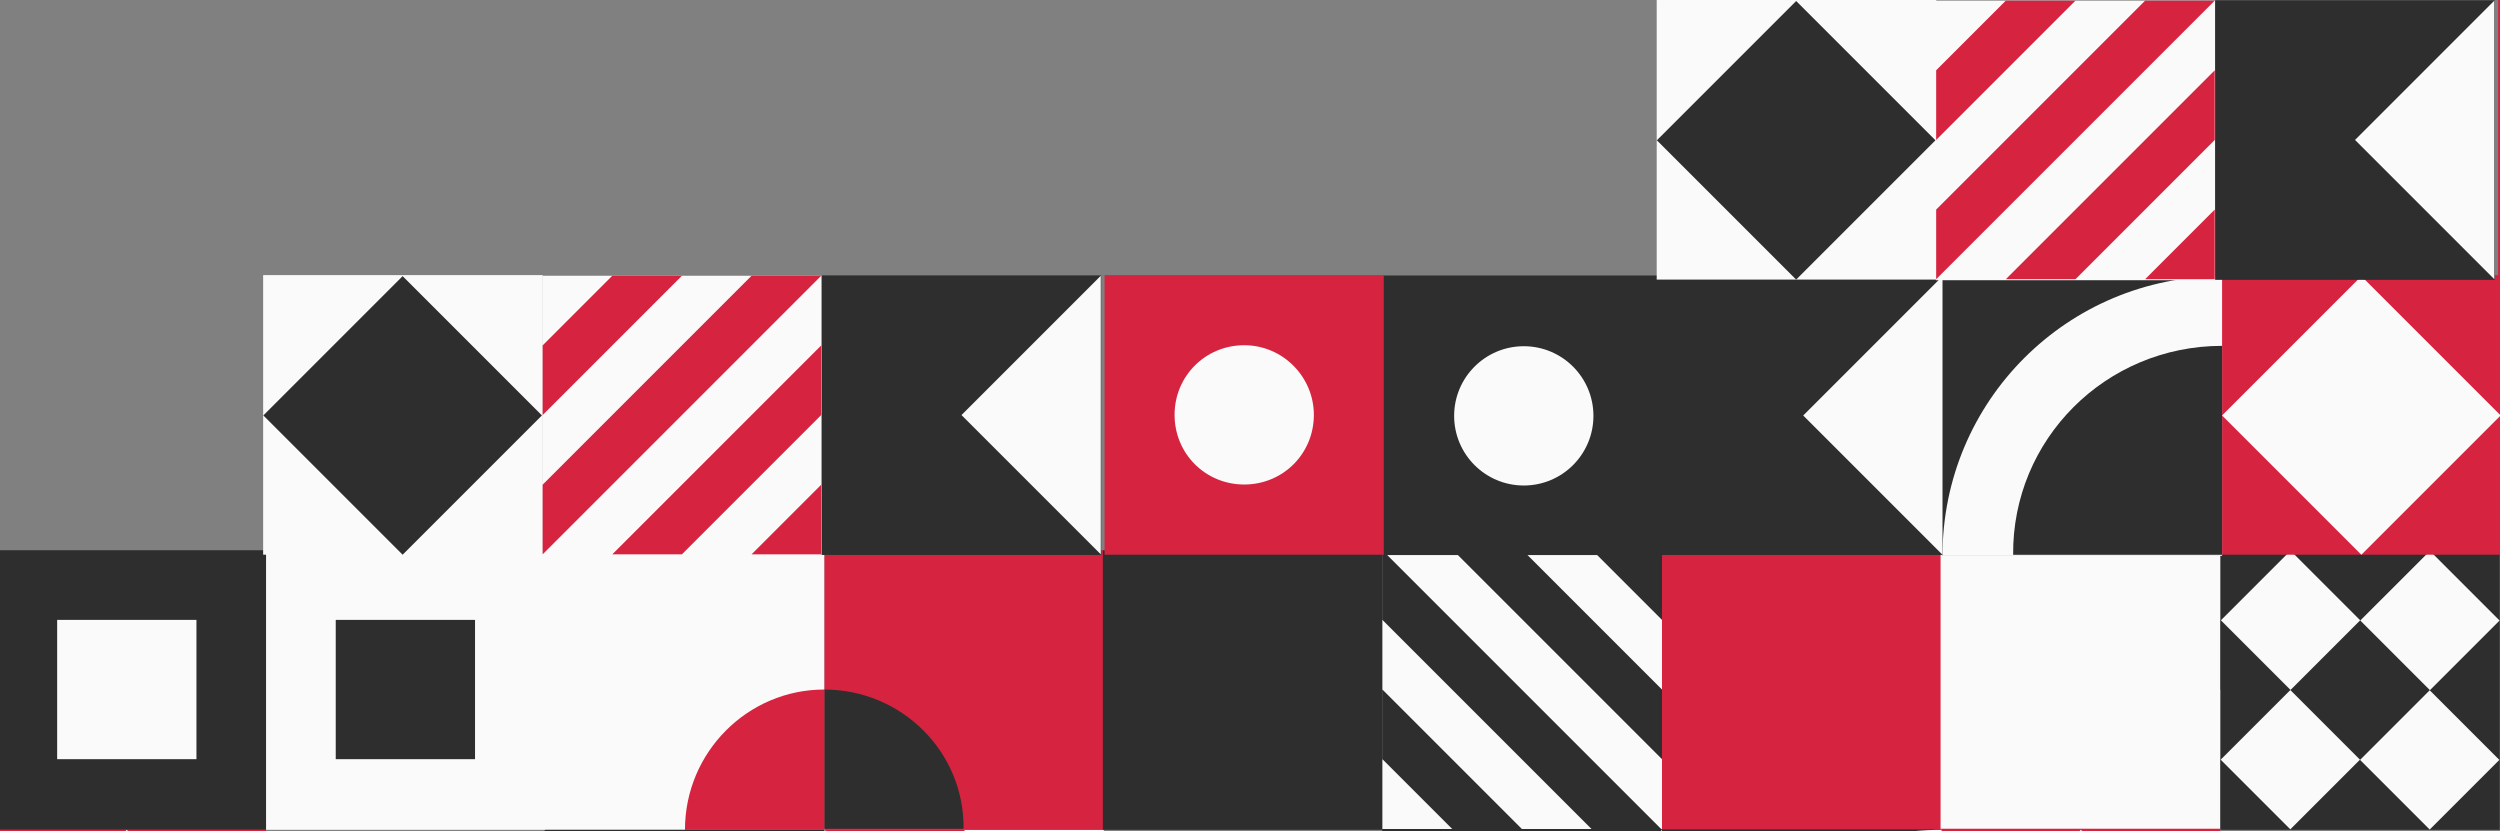 <svg width="418" height="139" viewBox="0 0 418 139" fill="none" xmlns="http://www.w3.org/2000/svg">
<rect x="0" y="0" width="418" height="139" fill="#808080" stroke="none"/>
<g clip-path="url(#clip0_116_1520)">
<path d="M-2.255 92L44.491 92L44.491 138.745L-2.255 138.745L-2.255 92Z" fill="#2E2E2E"/>
<path d="M137.815 138.746L184.561 138.746L184.561 185.491L137.815 185.491L137.815 138.746Z" fill="#FAFAFA"/>
<path d="M277.885 92L324.63 92L324.63 138.745L277.885 138.745L277.885 92Z" fill="#D62340"/>
<path d="M44.491 92L91.236 92L91.236 138.745L44.491 138.745L44.491 92Z" fill="#FAFAFA"/>
<path d="M-2.255 138.746L44.491 138.746L44.491 185.491L-2.255 185.491L-2.255 138.746Z" fill="#D62340"/>
<path d="M371.21 92L417.955 92L417.955 138.745L371.21 138.745L371.21 92Z" fill="#2E2E2E"/>
<path d="M137.815 92L184.561 92L184.561 138.745L137.815 138.745L137.815 92Z" fill="#D62340"/>
<path d="M184.394 92L231.14 92L231.14 138.745L184.394 138.745L184.394 92Z" fill="#2E2E2E"/>
<path d="M324.464 92L371.21 92L371.21 138.745L324.464 138.745L324.464 92Z" fill="#FAFAFA"/>
<path d="M231.14 92L277.885 92L277.885 138.745L231.14 138.745L231.14 92Z" fill="#2E2E2E"/>
<path d="M91.07 92L137.815 92L137.815 138.745L91.07 138.745L91.07 92Z" fill="#FAFAFA"/>
<path d="M91.07 138.745L137.815 138.745L137.815 185.49L91.07 185.49L91.07 138.745Z" fill="#2E2E2E"/>
<path d="M394.639 103.751L406.284 92.106L417.929 103.751L406.284 115.397L394.639 103.751Z" fill="#FAFAFA"/>
<path d="M371.334 103.714L382.979 92.068L394.624 103.714L382.979 115.359L371.334 103.714Z" fill="#FAFAFA"/>
<path d="M394.601 127.056L406.246 115.411L417.891 127.056L406.246 138.701L394.601 127.056Z" fill="#FAFAFA"/>
<path d="M371.296 127.019L382.942 115.374L394.587 127.019L382.942 138.664L371.296 127.019Z" fill="#FAFAFA"/>
<path d="M336.275 92L324.631 103.645L324.631 92L336.275 92Z" fill="#FAFAFA"/>
<path d="M347.92 92L359.565 92L324.631 126.934L324.631 115.289L347.92 92Z" fill="#FAFAFA"/>
<path d="M371.21 92L324.631 138.745L336.275 138.745L371.21 103.645L371.21 92Z" fill="#FAFAFA"/>
<path d="M371.209 115.29L347.92 138.745L359.565 138.745L371.209 126.934L371.209 115.29Z" fill="#FAFAFA"/>
<path d="M231.14 126.935L242.951 138.746L231.14 138.746L231.14 126.935Z" fill="#FAFAFA"/>
<path d="M231.14 115.29L231.14 103.645L266.24 138.745L254.595 138.745L231.14 115.29Z" fill="#FAFAFA"/>
<path d="M231.14 92L277.885 138.745L277.885 126.934L242.951 92L231.14 92Z" fill="#FAFAFA"/>
<path d="M254.596 92L277.885 115.29L277.885 103.645L266.24 92L254.596 92Z" fill="#FAFAFA"/>
<path d="M137.815 115.29L137.815 138.579L161.105 138.579C161.271 125.77 150.791 115.29 137.815 115.29Z" fill="#2E2E2E"/>
<path d="M114.526 138.745L137.815 138.745L137.815 115.29C125.006 115.29 114.526 125.77 114.526 138.745Z" fill="#D62340"/>
<path d="M137.815 162.035L137.815 138.745L114.526 138.745C114.526 151.554 125.006 162.035 137.815 162.035Z" fill="#2E2E2E"/>
<path d="M161.271 138.746L137.982 138.746L137.982 162.035C150.791 162.035 161.271 151.555 161.271 138.746Z" fill="#D62340"/>
<path d="M56.136 103.645L79.425 103.645L79.425 126.934L56.136 126.934L56.136 103.645Z" fill="#2E2E2E"/>
<path d="M9.557 103.645L32.846 103.645L32.846 126.934L9.557 126.934L9.557 103.645Z" fill="#FAFAFA"/>
<path d="M44.491 162.035L21.201 138.746L-2.255 162.035L44.491 162.035Z" fill="#FAFAFA"/>
<path d="M371.21 138.563L371.21 185.309L324.464 185.309L324.464 138.563L371.21 138.563Z" fill="#D62340"/>
<path d="M324.525 138.669L324.525 185.414L277.779 185.414L277.779 138.669L324.525 138.669Z" fill="#2E2E2E"/>
<path d="M277.84 138.608L277.84 185.354L231.095 185.354L231.095 138.608L277.84 138.608Z" fill="#2E2E2E"/>
<path d="M324.631 138.746L324.631 185.491L277.885 185.491C277.885 159.54 298.846 138.746 324.631 138.746Z" fill="#FAFAFA"/>
<path d="M347.918 138.736L371.208 162.027L347.918 185.317L324.627 162.027L347.918 138.736Z" fill="#FAFAFA"/>
<path d="M277.885 185.325L254.596 162.035L277.885 138.746L277.885 185.325Z" fill="#FAFAFA"/>
<path d="M44 92.746L44 46.001L90.745 46.001L90.745 92.746L44 92.746Z" fill="#FAFAFA"/>
<path d="M90.684 92.852L90.684 46.106L137.429 46.106L137.429 92.852L90.684 92.852Z" fill="#FAFAFA"/>
<path d="M137.368 92.791L137.368 46.045L184.113 46.045L184.113 92.791L137.368 92.791Z" fill="#2E2E2E"/>
<path d="M125.661 92.686L137.306 81.041L137.306 92.686L125.661 92.686Z" fill="#D62340"/>
<path d="M114.017 92.686L102.372 92.686L137.306 57.752L137.306 69.396L114.017 92.686Z" fill="#D62340"/>
<path d="M90.728 92.685L137.306 46.106L125.661 46.106L90.728 81.041L90.728 92.685Z" fill="#D62340"/>
<path d="M90.728 69.396L114.017 46.106L102.372 46.106L90.728 57.751L90.728 69.396Z" fill="#D62340"/>
<path d="M67.319 92.749L44.029 69.459L67.319 46.168L90.609 69.459L67.319 92.749Z" fill="#2E2E2E"/>
<path d="M184.05 46.107L160.761 69.397L184.05 92.686L184.05 46.107Z" fill="#FAFAFA"/>
<path d="M418.11 46L418.11 92.746L371.365 92.746L371.365 46L418.11 46Z" fill="#D62340"/>
<path d="M371.426 46.105L371.426 92.851L324.681 92.851L324.681 46.105L371.426 46.105Z" fill="#2E2E2E"/>
<path d="M324.742 46.045L324.742 92.79L277.997 92.79L277.997 46.045L324.742 46.045Z" fill="#2E2E2E"/>
<path d="M371.532 46.182L371.532 92.928L324.787 92.928C324.787 66.977 345.747 46.182 371.532 46.182Z" fill="#FAFAFA"/>
<path d="M371.532 57.827L371.532 92.761L336.598 92.761C336.432 73.464 352.069 57.827 371.532 57.827Z" fill="#2E2E2E"/>
<path d="M394.819 46.173L418.109 69.464L394.819 92.754L371.528 69.464L394.819 46.173Z" fill="#FAFAFA"/>
<path d="M324.787 92.761L301.498 69.472L324.787 46.182L324.787 92.761Z" fill="#FAFAFA"/>
<path d="M231.428 46L231.428 92.746L184.683 92.746L184.683 46L231.428 46Z" fill="#D62340"/>
<path d="M278.112 46.061L278.112 92.806L231.367 92.806L231.367 46.061L278.112 46.061Z" fill="#2E2E2E"/>
<path d="M254.778 81.177C248.347 81.177 243.133 75.964 243.133 69.532C243.133 63.101 248.347 57.888 254.778 57.888C261.209 57.888 266.422 63.101 266.422 69.532C266.422 75.964 261.209 81.177 254.778 81.177Z" fill="#FAFAFA"/>
<path d="M208.033 57.721C201.545 57.721 196.388 62.878 196.388 69.366C196.388 75.854 201.545 81.011 208.033 81.011C214.521 81.011 219.678 75.854 219.678 69.366C219.678 63.044 214.521 57.721 208.033 57.721Z" fill="#FAFAFA"/>
<path d="M277 46.746L277 0.001L323.745 0.001L323.745 46.746L277 46.746Z" fill="#FAFAFA"/>
<path d="M323.684 46.852L323.684 0.107L370.429 0.107L370.429 46.852L323.684 46.852Z" fill="#FAFAFA"/>
<path d="M370.368 46.791L370.368 0.046L417.113 0.046L417.113 46.791L370.368 46.791Z" fill="#2E2E2E"/>
<path d="M358.661 46.686L370.306 35.041L370.306 46.686L358.661 46.686Z" fill="#D62340"/>
<path d="M347.017 46.686L335.372 46.686L370.306 11.752L370.306 23.396L347.017 46.686Z" fill="#D62340"/>
<path d="M323.727 46.686L370.306 0.107L358.661 0.107L323.727 35.041L323.727 46.686Z" fill="#D62340"/>
<path d="M323.727 23.396L347.016 0.107L335.372 0.107L323.727 11.751L323.727 23.396Z" fill="#D62340"/>
<path d="M300.318 46.749L277.028 23.459L300.318 0.168L323.609 23.459L300.318 46.749Z" fill="#2E2E2E"/>
<path d="M417.05 0.108L393.761 23.397L417.05 46.687L417.05 0.108Z" fill="#FAFAFA"/>
<path d="M464.428 0L464.428 46.746L417.683 46.746L417.683 0L464.428 0Z" fill="#D62340"/>
</g>
<defs>
<clipPath id="clip0_116_1520">
<rect width="418" height="139" fill="white"/>
</clipPath>
</defs>
</svg>
